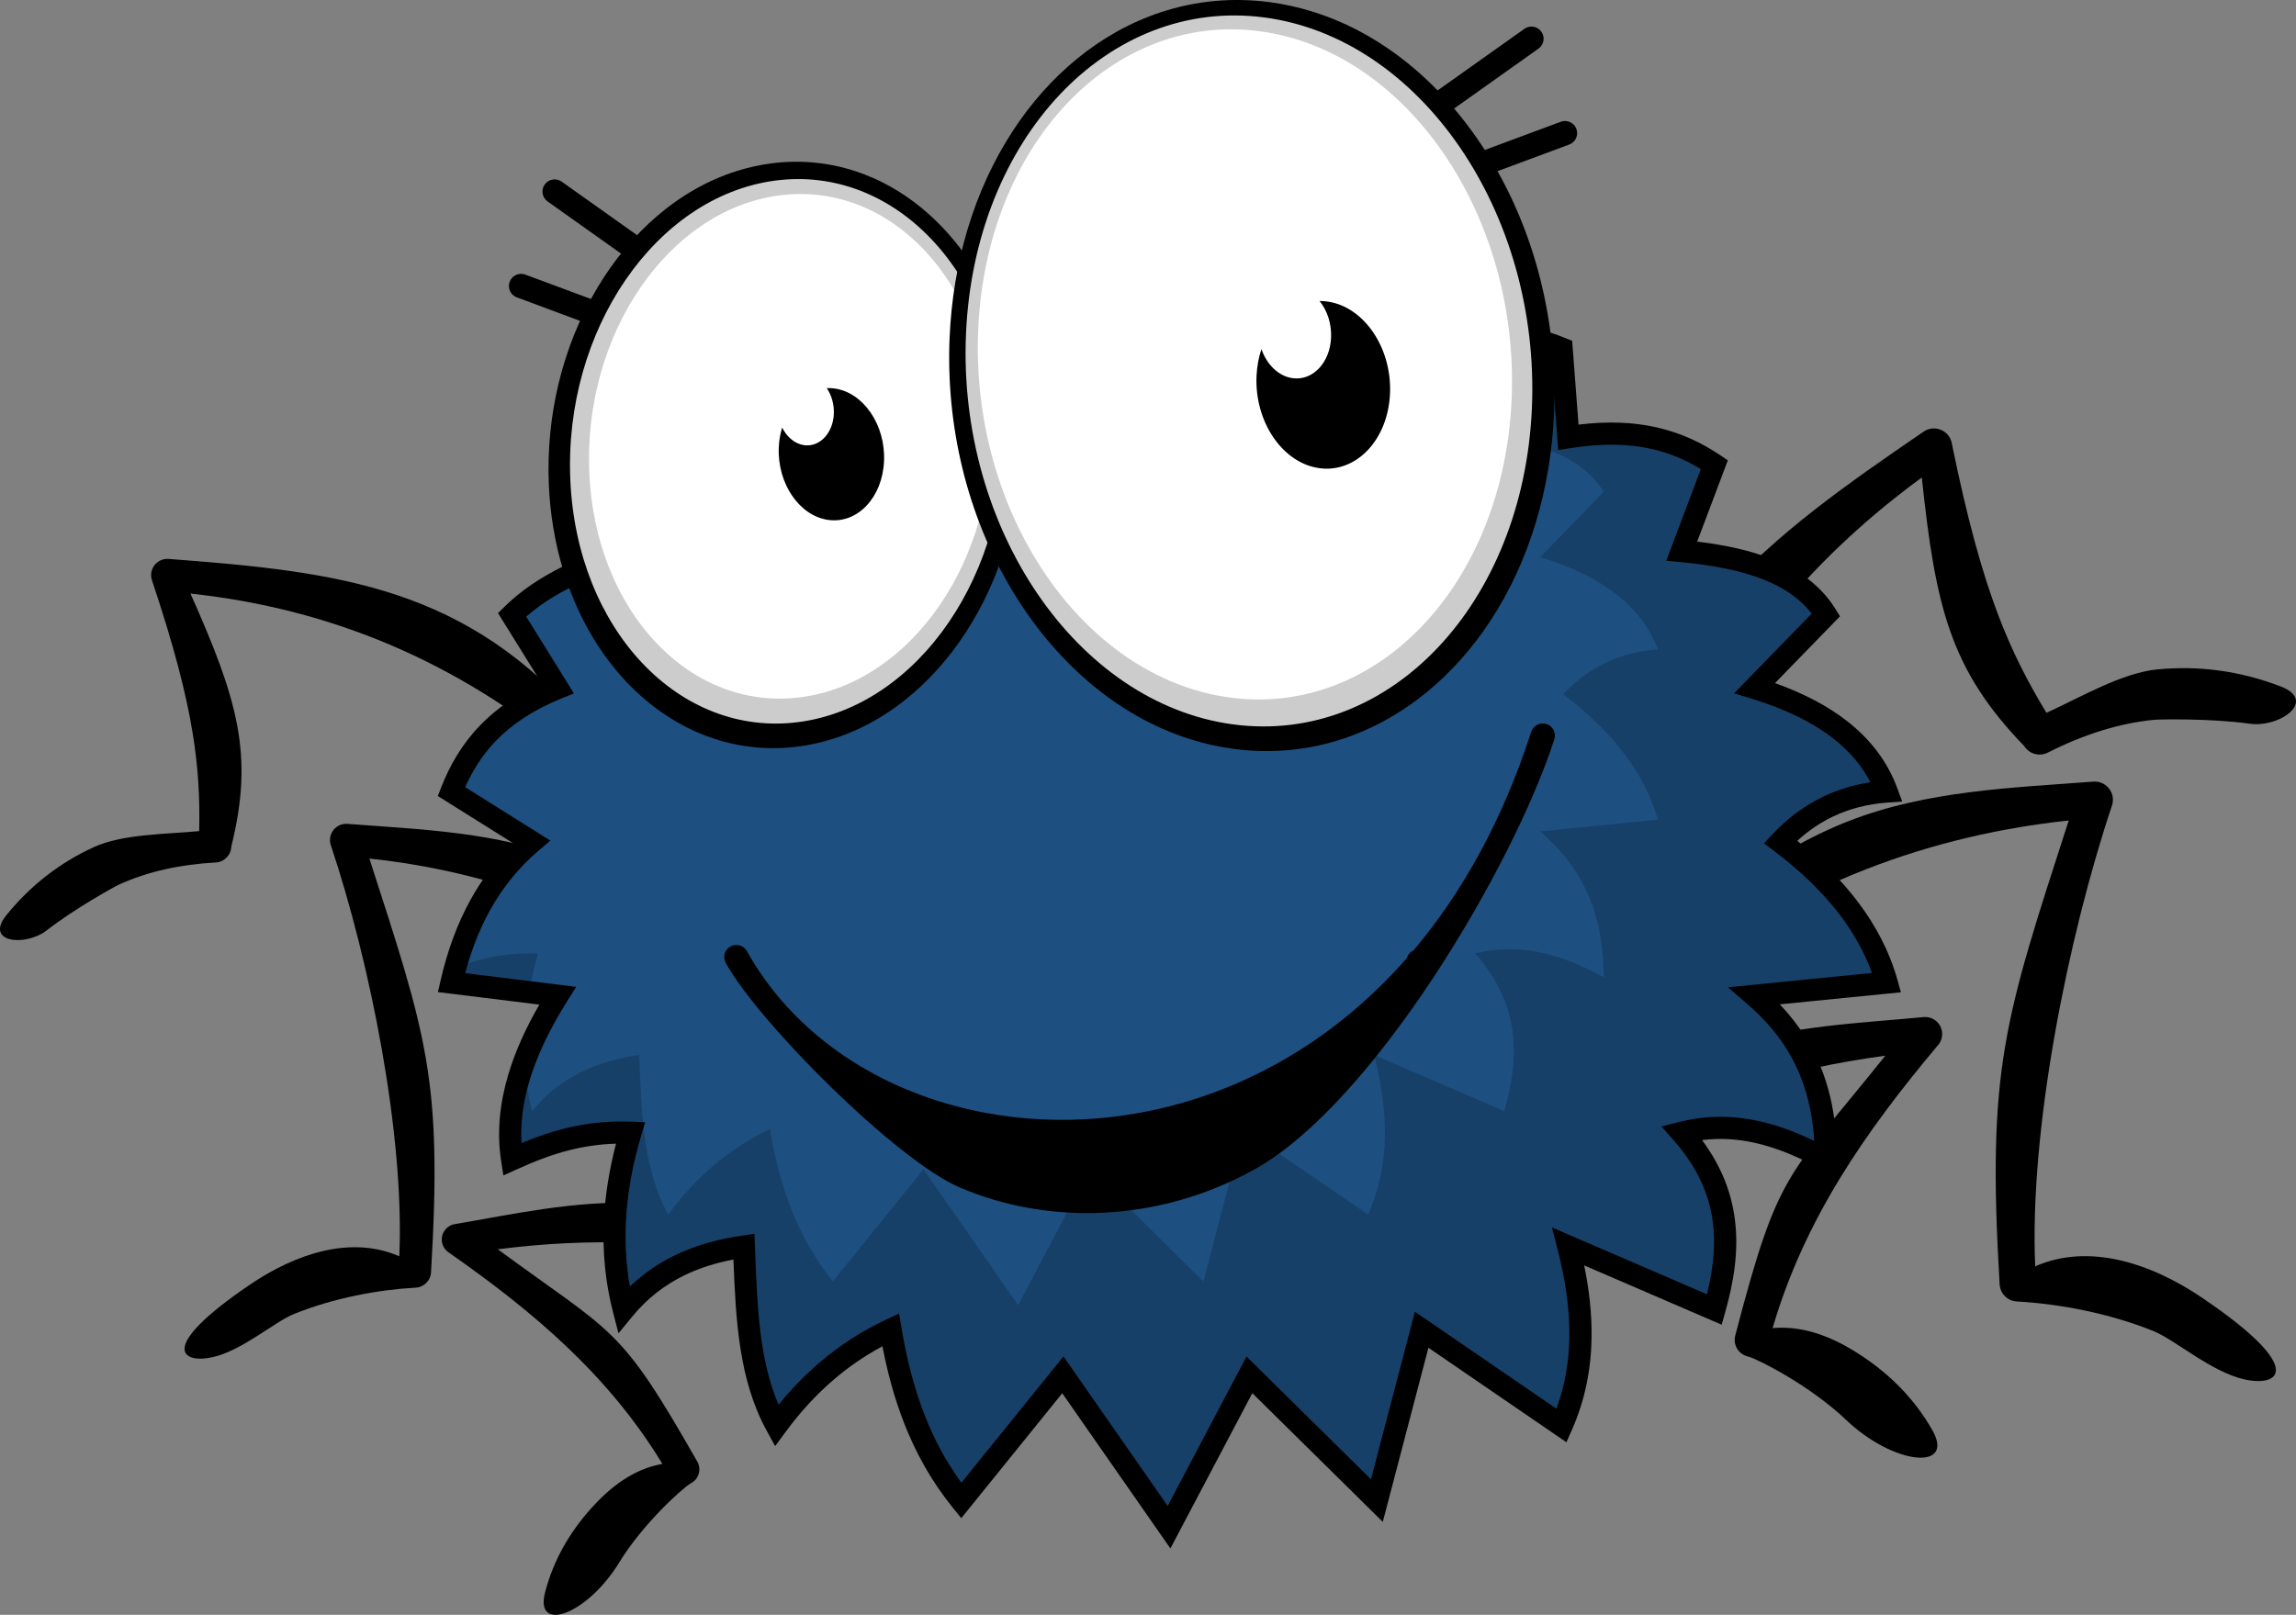 <?xml version="1.0" encoding="UTF-8" standalone="no"?>
<!-- Created with Inkscape (http://www.inkscape.org/) -->

<svg
   xmlns:dc="http://purl.org/dc/elements/1.1/"
   xmlns:cc="http://creativecommons.org/ns#"
   xmlns:rdf="http://www.w3.org/1999/02/22-rdf-syntax-ns#"
   xmlns:svg="http://www.w3.org/2000/svg"
   xmlns="http://www.w3.org/2000/svg"
   xmlns:sodipodi="http://sodipodi.sourceforge.net/DTD/sodipodi-0.dtd"
   xmlns:inkscape="http://www.inkscape.org/namespaces/inkscape"
   width="51.722mm"
   height="36.388mm"
   viewBox="0 0 183.266 128.934"
   id="svg4744"
   version="1.1"
   inkscape:version="0.91 r13725"
   sodipodi:docname="icon--evoscratch-debug.svg">
  <rect x="0" y="0" width="183.266" height="128.934" fill="#808080" stroke="none"/>
  <defs
     id="defs4746" />
  <sodipodi:namedview
     id="base"
     pagecolor="#ffffff"
     bordercolor="#666666"
     borderopacity="1.0"
     inkscape:pageopacity="0.0"
     inkscape:pageshadow="2"
     inkscape:zoom="0.35"
     inkscape:cx="-360.50974"
     inkscape:cy="213.03852"
     inkscape:document-units="px"
     inkscape:current-layer="layer1"
     showgrid="false"
     fit-margin-top="0"
     fit-margin-left="0"
     fit-margin-right="0"
     fit-margin-bottom="0"
     inkscape:window-width="1868"
     inkscape:window-height="1051"
     inkscape:window-x="0"
     inkscape:window-y="0"
     inkscape:window-maximized="1" />
  <g
     inkscape:label="Layer 1"
     inkscape:groupmode="layer"
     id="layer1"
     transform="translate(-74.081,-616.467)">
    <path
       d="m 119.258,676.524 c 0.555,0.455 1.373,0.374 1.826,-0.18 0.456,-0.553 0.374,-1.372 -0.179,-1.826 -9.486,-11.262 -19.858,-12.395 -33.366,-13.425 -0.715,-0.053 -1.34,0.482 -1.394,1.197 -0.015,0.202 0.018,0.396 0.087,0.572 1.706,5.113 2.694,8.885 3.226,12.135 0.46,2.811 0.578,5.242 0.522,7.829 -2.691,0.255 -6.104,0.226 -8.399,1.273 -2.654,1.212 -5.003,2.988 -6.985,5.431 -1.79,2.197 1.504,2.557 3.24,1.202 2.226,-1.739 5.446,-3.503 5.728,-3.63 2.315,-1.057 4.916,-1.618 7.751,-1.772 l 0,-0.002 c 0.66,-0.037 1.196,-0.571 1.222,-1.245 1.84,-7.368 0.51,-11.752 -3.251,-20.222 11.316,1.216 21.159,5.46 29.97,12.664 l 0,0"
       style="fill:#000000;fill-opacity:1;fill-rule:nonzero;stroke:none"
       id="path484"
       inkscape:connector-curvature="0" />
    <path
       d="m 141.99,718.538 c 0.66,0.188 1.351,-0.196 1.539,-0.858 0.189,-0.662 -0.195,-1.353 -0.856,-1.539 -6.429,-1.836 -12.172,-3.398 -17.48,-3.618 -5.309,-0.22 -10.189,0.905 -14.812,1.681 -0.677,0.116 -1.135,0.759 -1.02,1.437 0.062,0.366 0.278,0.669 0.571,0.851 6.731,4.709 12.704,9.754 17.021,16.856 -2.359,0.421 -4.181,1.88 -5.652,3.512 -1.784,1.98 -3.054,4.214 -3.711,6.742 -0.859,3.302 3.37,1.798 5.926,-2.396 1.865,-3.058 5.051,-5.936 5.706,-6.307 l 0.05,-0.027 c 0.599,-0.339 0.809,-1.1 0.469,-1.699 -6.237,-10.964 -6.572,-10.083 -15.925,-16.959 3.551,-0.455 7.27,-0.671 11.256,-0.506 5.13,0.213 10.701,1.057 16.919,2.831 l 0,0"
       style="fill:#000000;fill-opacity:1;fill-rule:nonzero;stroke:none"
       id="path486"
       inkscape:connector-curvature="0" />
    <path
       d="m 133.518,697.674 c 0.555,0.454 1.373,0.373 1.827,-0.182 0.455,-0.555 0.372,-1.373 -0.182,-1.828 -5.264,-4.303 -10.37,-8.444 -15.944,-10.613 -5.569,-2.169 -11.59,-2.359 -17.405,-2.804 -0.716,-0.052 -1.339,0.485 -1.391,1.2 -0.018,0.206 0.018,0.404 0.09,0.583 3.091,9.264 5.869,23.002 5.44,32.743 -3.862,-1.69 -8.288,-0.206 -11.934,2.271 -7.522,5.11 -5.369,6.339 -2.94,5.778 2.369,-0.545 4.902,-2.812 6.478,-3.447 3.173,-1.278 6.738,-1.934 9.683,-2.097 0.66,-0.024 1.206,-0.547 1.245,-1.22 0.914,-15.434 -0.334,-18.841 -4.919,-33.041 4.902,0.526 9.706,1.633 14.399,3.459 5.31,2.068 10.499,5.066 15.554,9.198 l 0,0"
       style="fill:#000000;fill-opacity:1;fill-rule:nonzero;stroke:none"
       id="path488"
       inkscape:connector-curvature="0" />
    <path
       d="m 205.633,696.167 c -0.623,0.509 -1.54,0.418 -2.049,-0.205 -0.51,-0.622 -0.417,-1.539 0.205,-2.049 5.899,-4.823 11.623,-9.464 17.871,-11.896 6.242,-2.432 12.991,-2.646 19.51,-3.143 0.802,-0.059 1.5,0.542 1.56,1.344 0.016,0.231 -0.021,0.453 -0.101,0.653 -3.465,10.384 -6.579,25.782 -6.099,36.703 4.33,-1.895 9.29,-0.231 13.377,2.545 8.432,5.728 6.018,7.104 3.295,6.477 -2.655,-0.611 -5.495,-3.153 -7.261,-3.863 -3.556,-1.433 -7.551,-2.168 -10.851,-2.351 -0.741,-0.027 -1.355,-0.614 -1.399,-1.367 -1.022,-17.3 0.375,-21.121 5.515,-37.038 -5.495,0.591 -10.879,1.833 -16.14,3.88 -5.951,2.317 -11.768,5.677 -17.434,10.31 l 0,0"
       style="fill:#000000;fill-opacity:1;fill-rule:nonzero;stroke:none"
       id="path490"
       inkscape:connector-curvature="0" />
    <path
       d="m 195.562,711.154 c -0.642,0.385 -1.479,0.176 -1.863,-0.467 -0.385,-0.643 -0.175,-1.478 0.468,-1.863 6.251,-3.747 11.857,-7.01 17.384,-8.742 5.527,-1.727 10.982,-1.921 16.067,-2.407 0.748,-0.069 1.41,0.478 1.481,1.225 0.037,0.404 -0.105,0.782 -0.361,1.057 -5.76,6.858 -10.625,13.854 -13.168,22.549 2.603,-0.222 4.934,0.799 6.942,2.103 2.438,1.581 4.404,3.576 5.81,6.05 1.836,3.235 -3.041,2.844 -6.915,-0.849 -2.826,-2.694 -6.994,-4.824 -7.787,-5.032 l -0.06,-0.014 c -0.725,-0.189 -1.163,-0.93 -0.973,-1.657 3.474,-13.303 4.072,-12.469 11.98,-22.349 -3.865,0.522 -7.843,1.345 -11.992,2.643 -5.341,1.671 -10.969,4.131 -17.014,7.752 l 0,0"
       style="fill:#000000;fill-opacity:1;fill-rule:nonzero;stroke:none"
       id="path492"
       inkscape:connector-curvature="0" />
    <path
       d="m 205.495,683.669 c -0.282,0.75 -1.123,1.131 -1.873,0.848 -0.752,-0.282 -1.131,-1.122 -0.849,-1.873 2.896,-16.24 12.322,-23.149 24.854,-31.716 0.662,-0.452 1.567,-0.282 2.02,0.381 0.128,0.188 0.205,0.395 0.236,0.603 1.209,5.918 2.364,10.131 3.667,13.582 1.127,2.986 2.377,5.409 3.879,7.888 2.754,-1.26 6.048,-3.199 8.86,-3.469 3.256,-0.311 6.529,0.096 9.821,1.356 2.966,1.129 -0.026,3.324 -2.47,2.981 -3.135,-0.44 -7.249,-0.346 -7.59,-0.314 -2.839,0.272 -5.679,1.186 -8.514,2.623 l -0.001,-10e-4 c -0.661,0.335 -1.481,0.116 -1.884,-0.524 -5.914,-6.119 -7.077,-11.118 -8.172,-21.441 -10.299,7.519 -17.471,17.148 -21.985,29.076 l 0,0"
       style="fill:#000000;fill-opacity:1;fill-rule:nonzero;stroke:none"
       id="path494"
       inkscape:connector-curvature="0" />
    <path
       d="m 167.392,636.182 c 2.139,1.651 4.277,3.303 6.416,4.952 3.391,-0.942 6.782,-1.884 10.172,-2.825 1.192,2.141 2.384,4.283 3.575,6.425 4.367,-2.237 7.901,-1.768 11.172,-0.439 0.179,2.36 0.359,4.723 0.537,7.083 5.402,-0.868 8.86,0.309 11.658,2.185 -0.87,2.301 -1.736,4.602 -2.605,6.903 5.11,0.483 9.424,1.724 11.514,5.088 -1.896,1.95 -3.794,3.901 -5.691,5.851 5.647,1.719 9.134,4.485 10.533,8.261 -3.373,0.243 -6.196,1.583 -8.47,4.021 4.345,3.281 7.279,6.992 8.47,11.234 -3.51,0.349 -7.022,0.698 -10.533,1.049 4.571,3.949 5.649,8.428 5.694,13.064 -3.61,-1.967 -7.356,-3.177 -11.514,-2.126 4.159,4.707 3.936,9.412 2.603,14.117 -3.886,-1.676 -7.77,-3.352 -11.656,-5.029 1.249,4.884 1.502,9.686 -0.537,14.298 -3.725,-2.551 -7.449,-5.104 -11.174,-7.655 -1.191,4.547 -2.382,9.093 -3.574,13.642 -3.391,-3.347 -6.782,-6.694 -10.174,-10.041 -2.139,4.055 -4.277,8.112 -6.416,12.168 -2.824,-4.056 -5.649,-8.112 -8.474,-12.166 -2.704,3.347 -5.41,6.693 -8.115,10.04 -3.292,-4.076 -4.81,-8.743 -5.631,-13.64 -3.85,1.812 -6.772,4.47 -9.115,7.654 -2.299,-4.193 -2.394,-9.268 -2.596,-14.298 -3.68,0.536 -7.018,1.888 -9.598,5.029 -1.196,-4.633 -0.864,-9.348 0.545,-14.117 -3.831,-0.139 -6.726,0.891 -9.456,2.126 -0.657,-4.28 0.865,-8.649 3.635,-13.066 -2.825,-0.348 -5.65,-0.697 -8.475,-1.045 1.019,-4.399 2.926,-8.279 6.412,-11.235 -2.138,-1.34 -4.275,-2.681 -6.412,-4.021 1.298,-3.341 3.61,-6.293 8.475,-8.261 -1.212,-1.95 -2.424,-3.901 -3.636,-5.851 2.574,-2.544 5.987,-3.857 9.456,-5.088 -0.182,-2.302 -0.362,-4.604 -0.545,-6.903 3.361,-2.502 6.513,-2.706 9.599,-2.187 0.865,-2.361 1.731,-4.723 2.595,-7.083 3.689,-0.938 6.66,-0.678 9.114,0.441 1.877,-2.141 3.756,-4.284 5.634,-6.426 3.04,0.101 5.76,1.01 8.115,2.826 2.825,-1.65 5.65,-3.301 8.474,-4.952 l 0,0"
       style="fill:#1d4f80;fill-opacity:1;fill-rule:evenodd;stroke:none"
       id="path496"
       inkscape:connector-curvature="0" />
    <path
       d="m 190.957,643.47 c 2.876,-0.653 5.393,-0.142 7.771,0.824 0.179,2.36 0.359,4.723 0.537,7.083 5.402,-0.868 8.86,0.309 11.658,2.185 -0.87,2.301 -1.736,4.602 -2.605,6.903 5.11,0.483 9.424,1.724 11.514,5.088 -1.896,1.95 -3.794,3.901 -5.691,5.851 5.647,1.719 9.134,4.485 10.533,8.261 -3.373,0.243 -6.196,1.583 -8.47,4.021 4.345,3.281 7.279,6.992 8.47,11.234 -3.51,0.349 -7.022,0.698 -10.533,1.049 4.571,3.949 5.649,8.428 5.694,13.064 -3.61,-1.967 -7.356,-3.177 -11.514,-2.126 4.159,4.707 3.936,9.412 2.603,14.117 -3.886,-1.676 -7.77,-3.352 -11.656,-5.029 1.249,4.884 1.502,9.686 -0.537,14.298 -3.725,-2.551 -7.449,-5.104 -11.174,-7.655 -1.191,4.547 -2.382,9.093 -3.574,13.642 -3.391,-3.347 -6.782,-6.694 -10.174,-10.041 -2.139,4.055 -4.277,8.112 -6.416,12.168 -2.824,-4.056 -5.649,-8.112 -8.474,-12.166 -2.704,3.347 -5.41,6.693 -8.115,10.04 -3.292,-4.076 -4.81,-8.743 -5.631,-13.64 -3.85,1.812 -6.772,4.47 -9.115,7.654 -2.299,-4.193 -2.394,-9.268 -2.596,-14.298 -3.68,0.536 -7.018,1.888 -9.598,5.029 -1.196,-4.633 -0.864,-9.348 0.545,-14.117 -3.831,-0.139 -6.726,0.891 -9.456,2.126 -0.395,-2.576 -0.002,-5.184 0.979,-7.815 0.076,1.327 0.276,2.649 0.616,3.961 2.301,-2.799 5.275,-4.005 8.554,-4.482 0.182,4.485 0.266,9.008 2.315,12.746 2.087,-2.838 4.692,-5.207 8.124,-6.822 0.734,4.365 2.086,8.524 5.02,12.158 2.411,-2.983 4.822,-5.967 7.234,-8.949 2.518,3.613 5.035,7.228 7.553,10.842 1.906,-3.614 3.812,-7.229 5.72,-10.845 3.022,2.983 6.045,5.967 9.068,8.951 1.061,-4.055 2.124,-8.108 3.185,-12.158 3.321,2.272 6.64,4.547 9.959,6.822 1.821,-4.11 1.595,-8.391 0.48,-12.746 3.464,1.494 6.926,2.988 10.39,4.482 1.188,-4.194 1.386,-8.387 -2.321,-12.583 3.706,-0.936 7.046,0.143 10.264,1.896 -0.039,-4.132 -1.001,-8.125 -5.074,-11.646 3.129,-0.311 6.259,-0.623 9.387,-0.933 -1.062,-3.781 -3.678,-7.089 -7.551,-10.014 2.027,-2.173 4.545,-3.367 7.55,-3.584 -1.246,-3.366 -4.354,-5.83 -9.387,-7.363 1.691,-1.74 3.382,-3.477 5.074,-5.216 -1.864,-2.998 -5.709,-4.104 -10.262,-4.534 0.774,-2.05 1.546,-4.103 2.32,-6.153 -0.955,-0.641 -1.998,-1.19 -3.189,-1.579 l 0,0 z m -74.662,52.215 -6.183,-0.763 c 0.091,-0.4 0.191,-0.796 0.3,-1.187 1.927,-0.729 4.035,-1.233 6.62,-1.139 -0.305,1.033 -0.551,2.063 -0.738,3.088 l 0,0"
       style="fill:#174068;fill-opacity:1;fill-rule:evenodd;stroke:none"
       id="path498"
       inkscape:connector-curvature="0" />
    <path
       d="m 167.932,635.484 6.065,4.681 9.749,-2.708 0.669,-0.188 0.339,0.61 3.17,5.698 c 2.019,-0.917 3.88,-1.287 5.63,-1.284 1.972,0.003 3.781,0.478 5.508,1.18 l 0.507,0.206 0.043,0.548 0.466,6.144 c 2.396,-0.294 4.42,-0.185 6.185,0.208 2.013,0.447 3.672,1.256 5.151,2.25 l 0.583,0.391 -0.246,0.654 -2.201,5.837 c 2.195,0.265 4.228,0.694 5.989,1.399 2.146,0.858 3.893,2.121 5.046,3.977 l 0.365,0.588 -0.482,0.495 -4.707,4.84 c 2.317,0.825 4.245,1.846 5.789,3.059 1.884,1.481 3.199,3.248 3.958,5.293 l 0.407,1.102 -1.177,0.085 c -1.574,0.115 -3.02,0.483 -4.331,1.106 -1.032,0.489 -1.988,1.14 -2.866,1.949 1.885,1.508 3.489,3.106 4.786,4.805 1.492,1.956 2.574,4.044 3.201,6.274 l 0.285,1.013 -1.05,0.104 -8.617,0.858 c 1.593,1.679 2.663,3.444 3.368,5.268 0.889,2.306 1.184,4.686 1.206,7.101 l 0.014,1.5 -1.317,-0.718 c -1.735,-0.945 -3.498,-1.708 -5.316,-2.106 -1.346,-0.294 -2.73,-0.388 -4.161,-0.205 1.565,2.112 2.354,4.232 2.621,6.356 0.316,2.494 -0.087,4.958 -0.782,7.408 l -0.274,0.974 -0.926,-0.399 -10.05,-4.337 c 0.398,1.926 0.619,3.846 0.591,5.757 -0.036,2.506 -0.506,4.976 -1.576,7.391 l -0.431,0.974 -0.876,-0.599 -10.139,-6.947 -3.255,12.423 -0.389,1.481 -1.085,-1.072 -9.328,-9.205 -5.861,11.113 -0.679,1.285 -0.83,-1.191 -7.801,-11.2 -7.372,9.122 -0.689,0.852 -0.689,-0.852 c -1.706,-2.113 -2.953,-4.376 -3.876,-6.744 -0.775,-1.98 -1.323,-4.033 -1.728,-6.129 -1.43,0.767 -2.717,1.661 -3.888,2.663 -1.45,1.242 -2.723,2.654 -3.854,4.193 l -0.821,1.117 -0.666,-1.215 c -2.244,-4.092 -2.474,-8.882 -2.664,-13.685 -1.4,0.27 -2.735,0.678 -3.978,1.292 -1.51,0.745 -2.891,1.794 -4.096,3.26 l -1.101,1.34 -0.435,-1.683 c -0.623,-2.406 -0.845,-4.828 -0.733,-7.263 0.096,-2.058 0.432,-4.123 0.971,-6.195 -1.361,0.038 -2.601,0.234 -3.761,0.528 -1.486,0.38 -2.849,0.929 -4.17,1.527 l -1.061,0.48 -0.179,-1.155 c -0.347,-2.271 -0.12,-4.559 0.56,-6.861 0.554,-1.869 1.405,-3.744 2.491,-5.623 l -7.122,-0.88 -0.975,-0.12 0.221,-0.956 c 0.525,-2.275 1.286,-4.421 2.366,-6.385 0.907,-1.648 2.039,-3.167 3.45,-4.525 l -5.423,-3.4 -0.62,-0.388 0.264,-0.678 c 0.689,-1.772 1.65,-3.446 3.087,-4.939 1.245,-1.296 2.84,-2.45 4.918,-3.409 l -3.092,-4.979 -0.371,-0.598 0.502,-0.497 c 1.363,-1.348 2.935,-2.362 4.616,-3.198 1.449,-0.721 2.976,-1.309 4.524,-1.865 l -0.492,-6.228 -0.039,-0.486 0.395,-0.293 c 1.798,-1.336 3.547,-2.063 5.266,-2.384 1.458,-0.273 2.876,-0.254 4.275,-0.073 l 2.349,-6.408 0.161,-0.438 0.451,-0.115 c 1.931,-0.491 3.686,-0.668 5.286,-0.575 1.379,0.079 2.641,0.36 3.801,0.813 l 5.213,-5.948 0.275,-0.315 0.417,0.015 c 1.614,0.055 3.143,0.321 4.575,0.815 1.258,0.434 2.449,1.042 3.567,1.836 l 7.973,-4.66 0.446,0.765 0.54,-0.699 0,0 z m 5.338,6.349 -5.944,-4.586 -7.963,4.652 -0.511,0.299 -0.472,-0.365 c -1.099,-0.845 -2.283,-1.482 -3.55,-1.917 -1.151,-0.398 -2.368,-0.63 -3.643,-0.706 l -5.354,6.106 -0.432,0.494 -0.598,-0.273 c -1.127,-0.514 -2.379,-0.831 -3.775,-0.912 -1.299,-0.075 -2.726,0.055 -4.305,0.419 l -2.433,6.638 -0.251,0.69 -0.725,-0.122 c -1.451,-0.244 -2.914,-0.319 -4.388,-0.043 -1.345,0.252 -2.723,0.8 -4.144,1.782 l 0.506,6.409 0.054,0.675 -0.642,0.227 c -1.704,0.606 -3.395,1.23 -4.964,2.01 -1.323,0.658 -2.561,1.427 -3.652,2.393 l 3.252,5.234 0.554,0.894 -0.973,0.393 c -2.311,0.935 -4.005,2.096 -5.27,3.41 -1.079,1.122 -1.853,2.364 -2.436,3.683 l 5.779,3.624 1.022,0.641 -0.919,0.78 c -1.655,1.404 -2.936,3.031 -3.928,4.828 -0.846,1.54 -1.482,3.209 -1.955,4.976 l 7.481,0.924 1.38,0.169 -0.739,1.179 c -1.343,2.141 -2.382,4.265 -3.002,6.362 -0.491,1.66 -0.719,3.308 -0.625,4.939 1.06,-0.444 2.161,-0.842 3.341,-1.144 1.614,-0.411 3.377,-0.645 5.391,-0.571 l 1.137,0.042 -0.323,1.09 c -0.684,2.32 -1.107,4.622 -1.212,6.898 -0.081,1.723 0.018,3.433 0.321,5.131 1.075,-1.03 2.246,-1.829 3.496,-2.445 1.709,-0.844 3.55,-1.341 5.476,-1.62 l 0.97,-0.142 0.037,0.982 0.028,0.71 c 0.166,4.193 0.331,8.388 1.859,11.956 0.98,-1.205 2.055,-2.327 3.244,-3.346 1.562,-1.338 3.324,-2.5 5.32,-3.441 l 1.056,-0.497 0.194,1.151 c 0.4,2.393 0.973,4.727 1.841,6.952 0.736,1.885 1.689,3.697 2.936,5.407 l 7.409,-9.166 0.741,-0.917 0.674,0.966 7.644,10.973 5.737,-10.88 0.556,-1.053 0.845,0.835 9.089,8.968 3.186,-12.161 0.32,-1.217 1.034,0.708 10.265,7.035 c 0.689,-1.875 1,-3.779 1.029,-5.705 0.034,-2.296 -0.333,-4.645 -0.941,-7.024 l -0.446,-1.744 1.655,0.713 10.715,4.624 c 0.474,-1.924 0.713,-3.838 0.474,-5.729 -0.276,-2.184 -1.198,-4.38 -3.147,-6.584 l -0.959,-1.087 1.406,-0.355 c 2.221,-0.562 4.331,-0.52 6.362,-0.076 1.516,0.331 2.987,0.889 4.429,1.586 -0.111,-1.709 -0.412,-3.383 -1.036,-4.998 -0.795,-2.064 -2.132,-4.053 -4.298,-5.925 l -1.554,-1.343 2.046,-0.204 9.444,-0.941 c -0.585,-1.637 -1.454,-3.19 -2.581,-4.67 -1.375,-1.801 -3.139,-3.494 -5.249,-5.087 l -0.781,-0.592 0.667,-0.716 c 1.214,-1.3 2.58,-2.311 4.094,-3.03 1.16,-0.551 2.404,-0.928 3.73,-1.133 -0.667,-1.298 -1.641,-2.452 -2.926,-3.462 -1.669,-1.313 -3.856,-2.385 -6.569,-3.212 l -1.387,-0.422 1.01,-1.037 5.185,-5.33 c -0.93,-1.21 -2.239,-2.08 -3.812,-2.71 -1.891,-0.755 -4.168,-1.169 -6.644,-1.403 l -1.151,-0.11 0.409,-1.081 2.35,-6.235 c -1.164,-0.709 -2.455,-1.282 -3.962,-1.616 -1.786,-0.398 -3.894,-0.469 -6.476,-0.054 l -0.948,0.153 -0.074,-0.959 -0.495,-6.528 c -1.386,-0.517 -2.819,-0.855 -4.335,-0.857 -1.705,-0.004 -3.549,0.412 -5.596,1.461 l -0.759,0.389 -0.414,-0.745 -3.237,-5.819 -9.502,2.64 -0.425,0.119 -0.35,-0.27 0,0"
       style="fill:#000000;fill-opacity:1;fill-rule:nonzero;stroke:none"
       id="path500"
       inkscape:connector-curvature="0" />
    <path
       d="m 132.011,693.354 c -0.26,-0.467 -0.091,-1.058 0.375,-1.318 0.466,-0.258 1.058,-0.09 1.316,0.378 3.186,5.714 8.64,9.823 15.09,11.908 4.173,1.348 8.76,1.849 13.421,1.392 l 0.016,-10e-4 c 4.659,-0.459 9.393,-1.879 13.86,-4.368 3.665,-2.042 7.15,-4.809 10.27,-8.359 l 0.061,-0.139 c 0.099,-0.233 0.279,-0.408 0.494,-0.503 3.836,-4.547 7.088,-10.319 9.387,-17.44 0.164,-0.509 0.71,-0.79 1.219,-0.628 0.51,0.164 0.79,0.711 0.627,1.218 -3.303,10.218 -14.48,29.071 -23.901,34.323 -3.871,2.158 -8.012,3.272 -12.059,3.474 -4.048,0.2 -8.002,-0.514 -11.499,-2.014 -5.05,-2.166 -15.986,-13.09 -18.679,-17.921 l 0,0"
       style="fill:#000000;fill-opacity:1;fill-rule:nonzero;stroke:none"
       id="path502"
       inkscape:connector-curvature="0" />
    <path
       d="m 124.842,637.561 c 0.438,0.311 1.041,0.209 1.353,-0.229 0.31,-0.435 0.207,-1.042 -0.228,-1.353 l -7.054,-5.009 c -0.436,-0.311 -1.042,-0.209 -1.354,0.229 -0.31,0.435 -0.207,1.041 0.23,1.353 l 7.053,5.009 0,0"
       style="fill:#000000;fill-opacity:1;fill-rule:nonzero;stroke:none"
       id="path504"
       inkscape:connector-curvature="0" />
    <path
       d="m 123.442,643.224 c 0.504,0.186 1.061,-0.07 1.249,-0.571 0.188,-0.502 -0.071,-1.061 -0.571,-1.248 l -8.109,-3.013 c -0.502,-0.186 -1.061,0.069 -1.249,0.571 -0.186,0.501 0.068,1.06 0.571,1.246 l 8.109,3.014 0,0"
       style="fill:#000000;fill-opacity:1;fill-rule:nonzero;stroke:none"
       id="path506"
       inkscape:connector-curvature="0" />
    <path
       d="m 135.611,629.516 c 2.292,-0.304 4.588,-0.095 6.782,0.63 3.845,1.272 6.981,3.989 9.185,7.344 2.507,3.817 3.774,8.361 3.973,12.899 0.241,5.489 -1.071,11.091 -3.906,15.812 -2.54,4.226 -6.36,7.785 -11.134,9.274 -0.876,0.273 -1.775,0.472 -2.684,0.593 -2.291,0.303 -4.586,0.095 -6.781,-0.631 -3.846,-1.272 -6.982,-3.988 -9.186,-7.344 -2.505,-3.815 -3.772,-8.36 -3.971,-12.899 -0.241,-5.488 1.07,-11.091 3.908,-15.81 2.539,-4.228 6.36,-7.786 11.133,-9.274 0.875,-0.274 1.772,-0.474 2.683,-0.594 l 0,0"
       style="fill:#000000;fill-opacity:1;fill-rule:evenodd;stroke:none"
       id="path508"
       inkscape:connector-curvature="0" />
    <path
       d="m 135.952,630.887 c 9.553,-1.264 17.721,7.39 18.244,19.328 0.524,11.937 -6.798,22.639 -16.349,23.902 -9.553,1.263 -17.721,-7.39 -18.244,-19.328 -0.524,-11.937 6.796,-22.639 16.349,-23.902 l 0,0"
       style="fill:#cccccc;fill-opacity:1;fill-rule:evenodd;stroke:none"
       id="path510"
       inkscape:connector-curvature="0" />
    <path
       d="m 136.268,632.07 c 8.852,-1.17 16.424,6.849 16.906,17.912 0.486,11.063 -6.298,20.981 -15.151,22.152 -8.852,1.171 -16.421,-6.849 -16.906,-17.912 -0.485,-11.062 6.299,-20.98 15.151,-22.151 l 0,0"
       style="fill:#ffffff;fill-opacity:1;fill-rule:evenodd;stroke:none"
       id="path512"
       inkscape:connector-curvature="0" />
    <path
       d="m 140.675,647.482 c -0.204,-0.027 -0.405,-0.035 -0.603,-0.027 0.381,0.559 0.598,1.289 0.565,2.058 -0.069,1.543 -1.124,2.661 -2.359,2.499 -0.748,-0.099 -1.39,-0.648 -1.766,-1.407 -0.15,0.487 -0.244,1.014 -0.269,1.571 -0.126,2.899 1.651,5.498 3.971,5.806 2.321,0.305 4.303,-1.796 4.43,-4.695 0.129,-2.898 -1.65,-5.498 -3.97,-5.805 l 0,0"
       style="fill:#000000;fill-opacity:1;fill-rule:evenodd;stroke:none"
       id="path514"
       inkscape:connector-curvature="0" />
    <path
       d="m 189.83,625.359 c -0.438,0.31 -1.042,0.207 -1.353,-0.229 -0.312,-0.436 -0.207,-1.044 0.228,-1.353 l 7.054,-5.009 c 0.436,-0.31 1.042,-0.209 1.353,0.228 0.311,0.438 0.209,1.042 -0.229,1.353 l -7.053,5.01 0,0"
       style="fill:#000000;fill-opacity:1;fill-rule:nonzero;stroke:none"
       id="path516"
       inkscape:connector-curvature="0" />
    <path
       d="m 191.23,631.02 c -0.504,0.188 -1.061,-0.068 -1.249,-0.57 -0.188,-0.502 0.069,-1.061 0.571,-1.249 l 8.109,-3.013 c 0.502,-0.186 1.061,0.069 1.248,0.571 0.188,0.502 -0.069,1.06 -0.571,1.248 l -8.107,3.013 0,0"
       style="fill:#000000;fill-opacity:1;fill-rule:nonzero;stroke:none"
       id="path518"
       inkscape:connector-curvature="0" />
    <path
       d="m 175.418,616.639 c -2.934,-0.388 -5.875,-0.121 -8.686,0.807 -4.926,1.63 -8.943,5.109 -11.765,9.406 -3.211,4.889 -4.832,10.709 -5.088,16.521 -0.309,7.031 1.371,14.207 5.004,20.253 3.252,5.413 8.146,9.972 14.26,11.878 1.121,0.351 2.271,0.606 3.438,0.759 2.935,0.389 5.875,0.123 8.686,-0.808 4.925,-1.628 8.943,-5.108 11.766,-9.405 3.21,-4.888 4.832,-10.71 5.086,-16.522 0.309,-7.03 -1.371,-14.207 -5.004,-20.252 -3.252,-5.414 -8.146,-9.973 -14.26,-11.879 -1.121,-0.35 -2.271,-0.605 -3.438,-0.76 l 0,0"
       style="fill:#000000;fill-opacity:1;fill-rule:evenodd;stroke:none"
       id="path520"
       inkscape:connector-curvature="0" />
    <path
       d="m 175.008,617.861 c -12.473,-1.649 -23.139,9.649 -23.821,25.237 -0.682,15.587 8.875,29.561 21.348,31.21 12.473,1.649 23.137,-9.649 23.821,-25.236 0.684,-15.587 -8.874,-29.559 -21.348,-31.211 l 0,0"
       style="fill:#cccccc;fill-opacity:1;fill-rule:evenodd;stroke:none"
       id="path522"
       inkscape:connector-curvature="0" />
    <path
       d="m 174.616,618.959 c -11.759,-1.555 -21.81,9.096 -22.454,23.787 -0.645,14.694 8.364,27.864 20.121,29.418 11.758,1.556 21.81,-9.094 22.454,-23.787 0.644,-14.693 -8.365,-27.863 -20.121,-29.418 l 0,0"
       style="fill:#ffffff;fill-opacity:1;fill-rule:evenodd;stroke:none"
       id="path524"
       inkscape:connector-curvature="0" />
    <path
       d="m 179.996,640.536 c -0.199,-0.026 -0.396,-0.038 -0.59,-0.037 0.608,0.749 0.97,1.803 0.921,2.924 -0.087,2.001 -1.458,3.452 -3.059,3.24 -1.13,-0.149 -2.072,-1.085 -2.499,-2.323 -0.221,0.66 -0.357,1.382 -0.393,2.148 -0.161,3.677 2.094,6.973 5.035,7.362 2.942,0.389 5.459,-2.277 5.62,-5.952 0.161,-3.677 -2.094,-6.973 -5.036,-7.362 l 0,0"
       style="fill:#000000;fill-opacity:1;fill-rule:evenodd;stroke:none"
       id="path526"
       inkscape:connector-curvature="0" />
  </g>
</svg>
